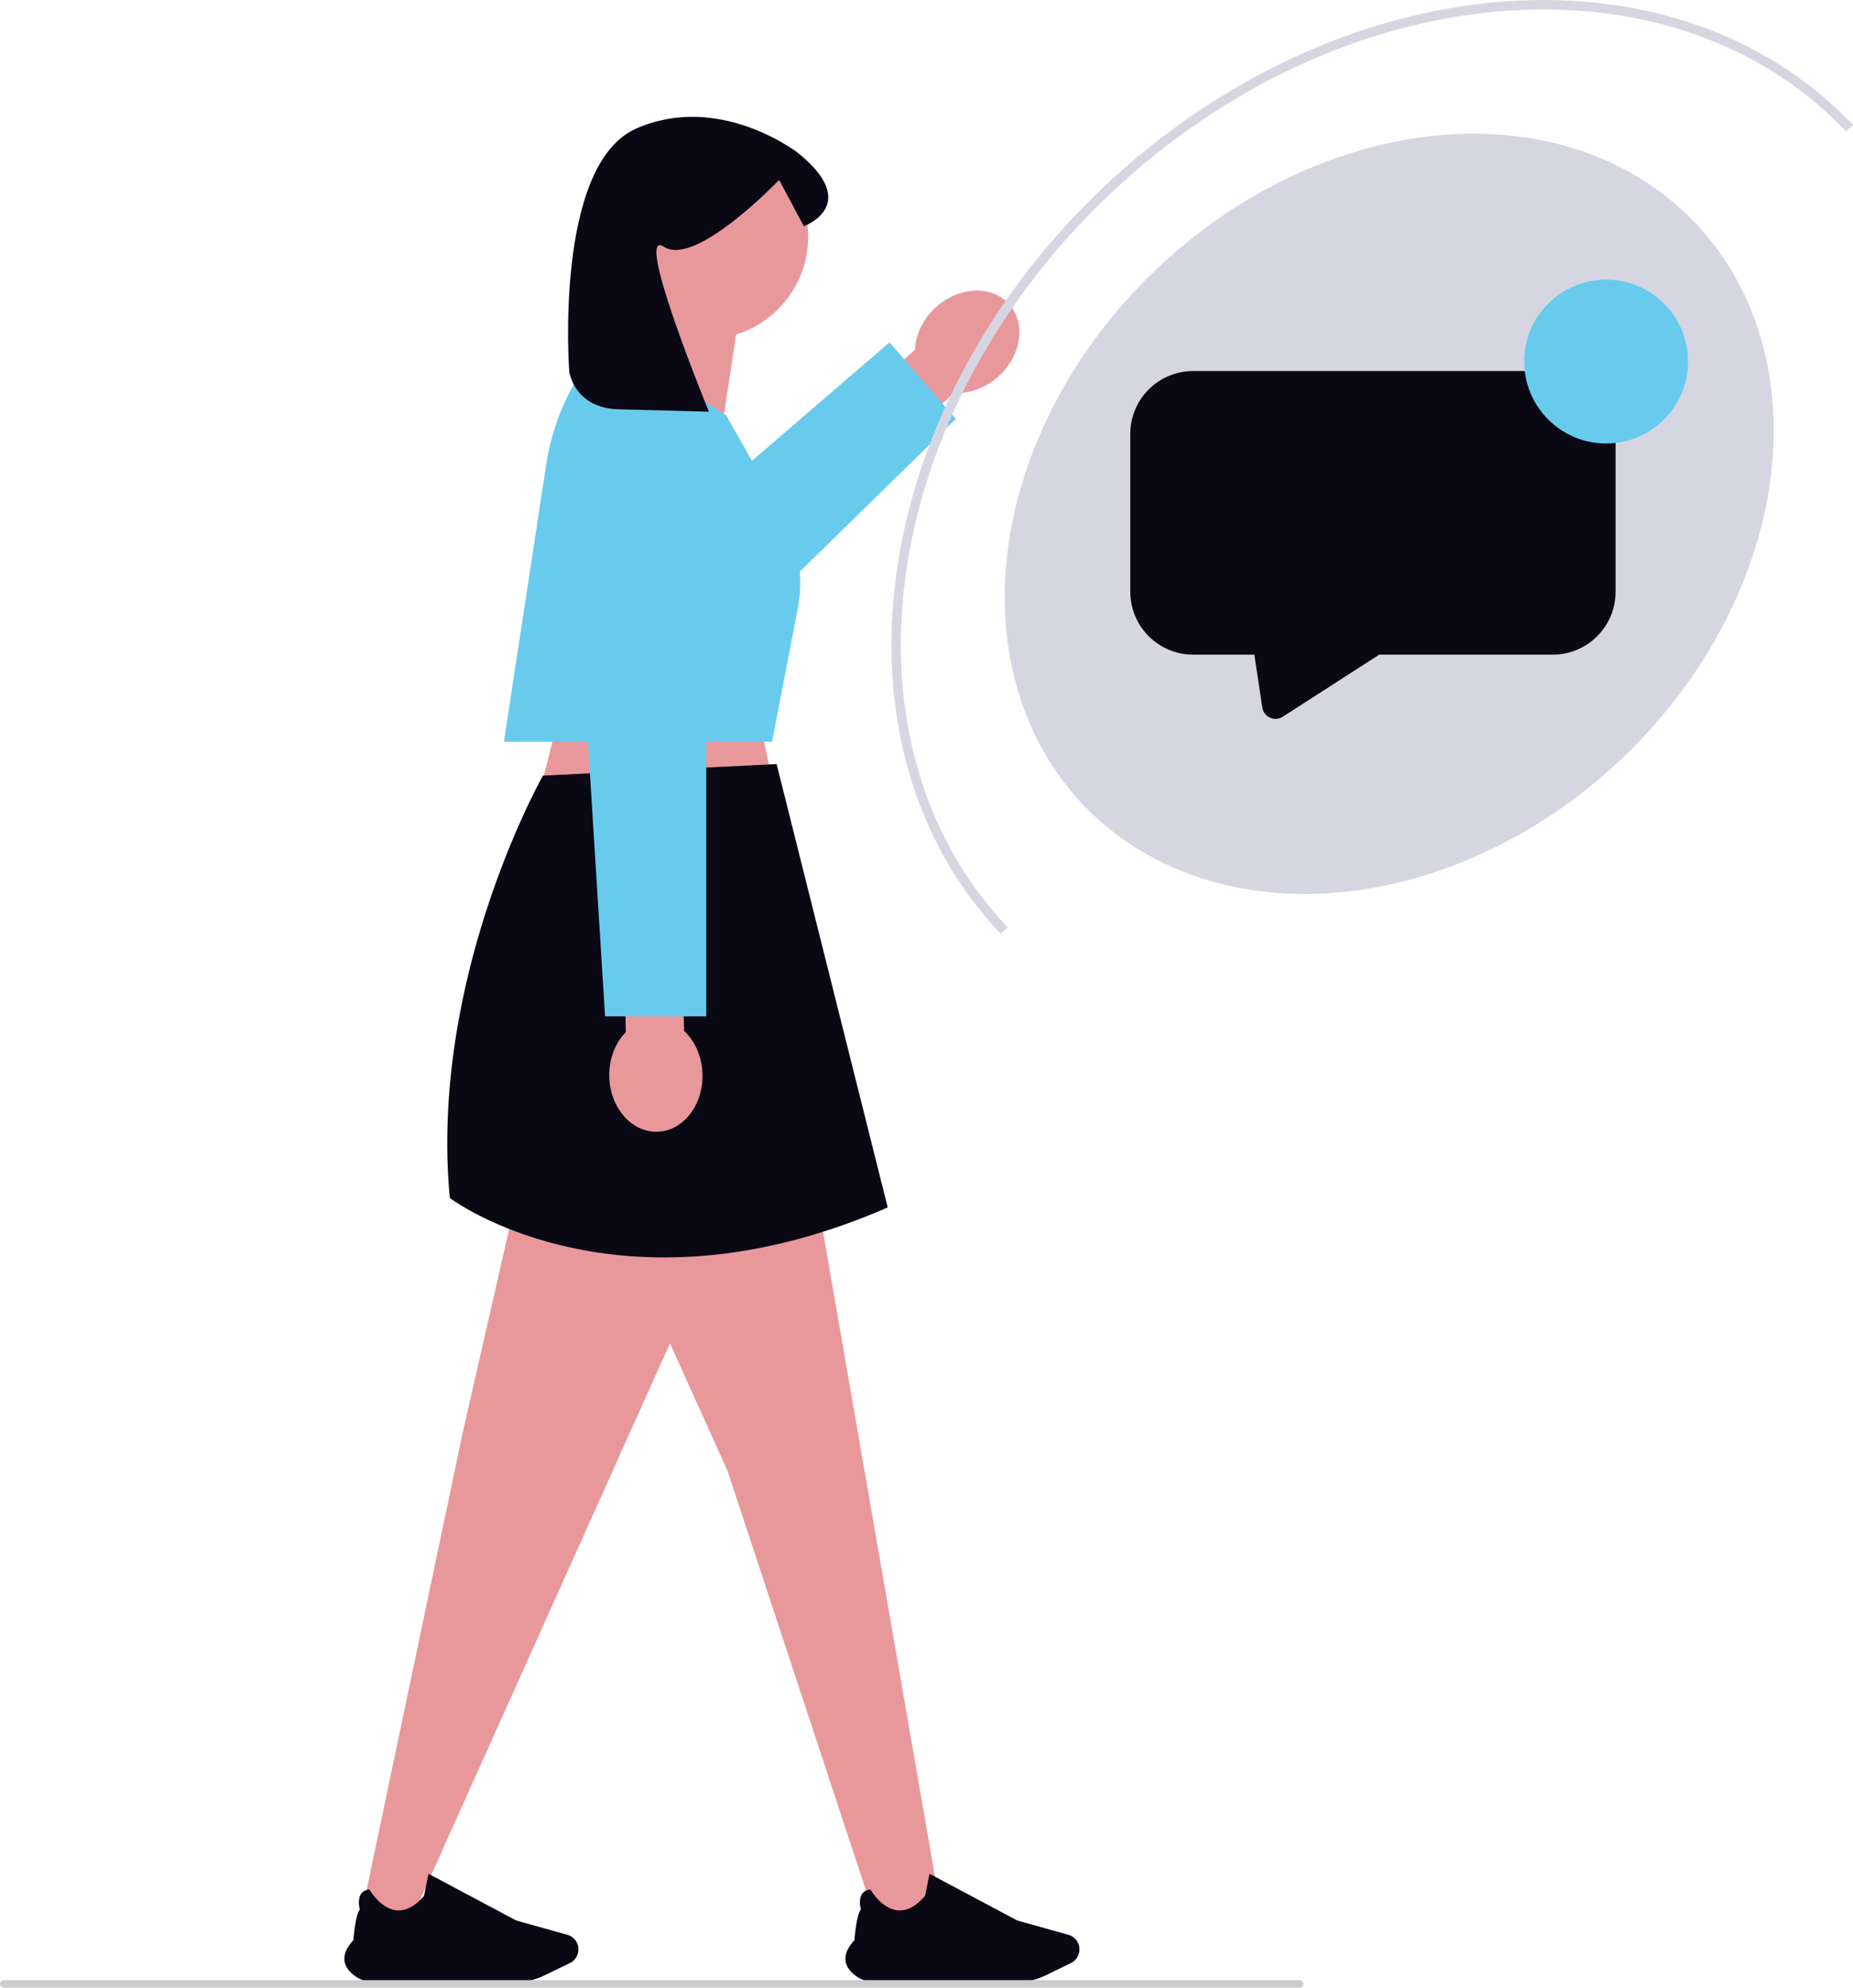 <svg xmlns="http://www.w3.org/2000/svg" width="588.032" height="630.731"><path fill="#e8989b" d="m302.782 124.673-23.495 21.234-12.399-13.718 23.496-21.235c.165-4.703 2.438-9.68 6.623-13.463 7.324-6.619 17.702-7.071 23.18-1.01s3.981 16.34-3.342 22.96c-4.186 3.783-9.367 5.542-14.063 5.232"/><path fill="#68CBED" d="m201.414 178.224 80.888-69.58 21.005 24.28-92.398 90.487"/><path fill="#e8989b" d="m179.493 218.85-11.73 46.355 81-1-9.27-42.356zM164.51 377.223l-17.587 76.94-32.367 154.042 15 3 103.1-229.586z"/><path fill="#e8989b" d="m198.368 394.749 32.484 71.929 47.704 144.527 20-5L255.32 357.07z"/><path fill="#090814" d="M172.311 246.12s-36.164 63.68-29.569 134.025c0 0 53.315 40.37 138.964 3l-35.257-140.69zM112.051 626.571c-1.722-1.411-2.651-2.987-2.762-4.684-.127-1.941.832-4.024 2.85-6.19.049-.623.675-8.346 2.071-9.73-.117-.413-.828-3.154.338-4.933.549-.839 1.434-1.327 2.63-1.453l.053-.005.025.046c.034.06 3.431 6.035 8.54 6.56 2.93.3 5.863-1.226 8.719-4.538.102-.244.909-4.278 1.43-6.948l.02-.107 27.842 14.818 16.275 4.56c2.045.573 3.474 2.474 3.474 4.623 0 1.832-1.054 3.53-2.685 4.323l-7.889 3.84a24.4 24.4 0 0 1-10.629 2.452h-42.79c-2.773 0-5.44-.935-7.512-2.634M271.051 626.571c-1.722-1.411-2.651-2.987-2.762-4.684-.127-1.941.832-4.024 2.85-6.19.049-.623.675-8.346 2.071-9.73-.117-.413-.828-3.154.338-4.933.549-.839 1.434-1.327 2.63-1.453l.053-.005.025.046c.034.06 3.431 6.035 8.54 6.56 2.93.3 5.863-1.226 8.719-4.538.102-.244.909-4.278 1.43-6.948l.02-.107 27.842 14.818 16.275 4.56c2.045.573 3.474 2.474 3.474 4.623 0 1.832-1.054 3.53-2.685 4.323l-7.889 3.84a24.4 24.4 0 0 1-10.629 2.452h-42.79c-2.773 0-5.44-.935-7.512-2.634"/><path fill="#e8989b" d="M191.132 75c0-18.045 14.627-32.672 32.67-32.672s32.672 14.627 32.672 32.671c0 14.634-9.621 27.019-22.883 31.178l-6.316 41.74-32.197-26.83s6.955-8.86 10.686-18.85c-8.817-5.851-14.632-15.864-14.632-27.238"/><path fill="#68CBED" d="m192.012 107.251 38.48 24.598 17.763 31.368a43.88 43.88 0 0 1 4.899 29.948l-8.161 42.218h-85.086l13.444-88.081a74.06 74.06 0 0 1 12.514-31.258z"/><path fill="#090814" d="M180.642 117.926s1.525 11.575 15.66 11.953l28.673.766s-24.238-58.987-14.272-52.342c9.967 6.646 36.544-21.214 36.544-21.214l7.842 14.708s18.736-6.784-2.028-23.398c0 0-24.774-19.153-51.074-7.651-26.301 11.501-21.345 77.178-21.345 77.178"/><path fill="#e8989b" d="m198.596 327.527-.687-31.662 18.486-.4.687 31.661c3.45 3.202 5.726 8.177 5.848 13.818.214 9.869-6.233 18.013-14.401 18.19-8.168.178-14.963-7.68-15.177-17.549-.122-5.64 1.937-10.71 5.244-14.058"/><path fill="#68CBED" d="M224.117 169.057v153.469h-32.105l-9.489-152.173"/><path fill="#ccc" d="M413.6 629.54c0 .66-.53 1.19-1.19 1.19H1.19c-.66 0-1.19-.53-1.19-1.19s.53-1.19 1.19-1.19h411.22c.66 0 1.19.53 1.19 1.19"/><ellipse cx="440.853" cy="163.052" fill="#d6d6e3" rx="134" ry="107.17" transform="rotate(-43.502 440.853 163.052)"/><path fill="none" stroke="#d6d6e3" stroke-miterlimit="10" stroke-width="3" d="M318.656 295.295c-56.232-59.252-41.759-164.282 32.327-234.592s179.73-79.273 235.961-20.021"/><path fill="#090814" d="M492.733 117.735H378.646c-11.022 0-19.957 8.935-19.957 19.957v50.087c0 11.022 8.935 19.956 19.957 19.956h19.41l2.52 16.771c.457 3.042 3.9 4.6 6.488 2.936l30.639-19.707h55.03c11.021 0 19.956-8.934 19.956-19.956v-50.087c0-11.022-8.935-19.957-19.956-19.957"/><circle cx="509.689" cy="114.735" r="26" fill="#68CBED"/></svg>